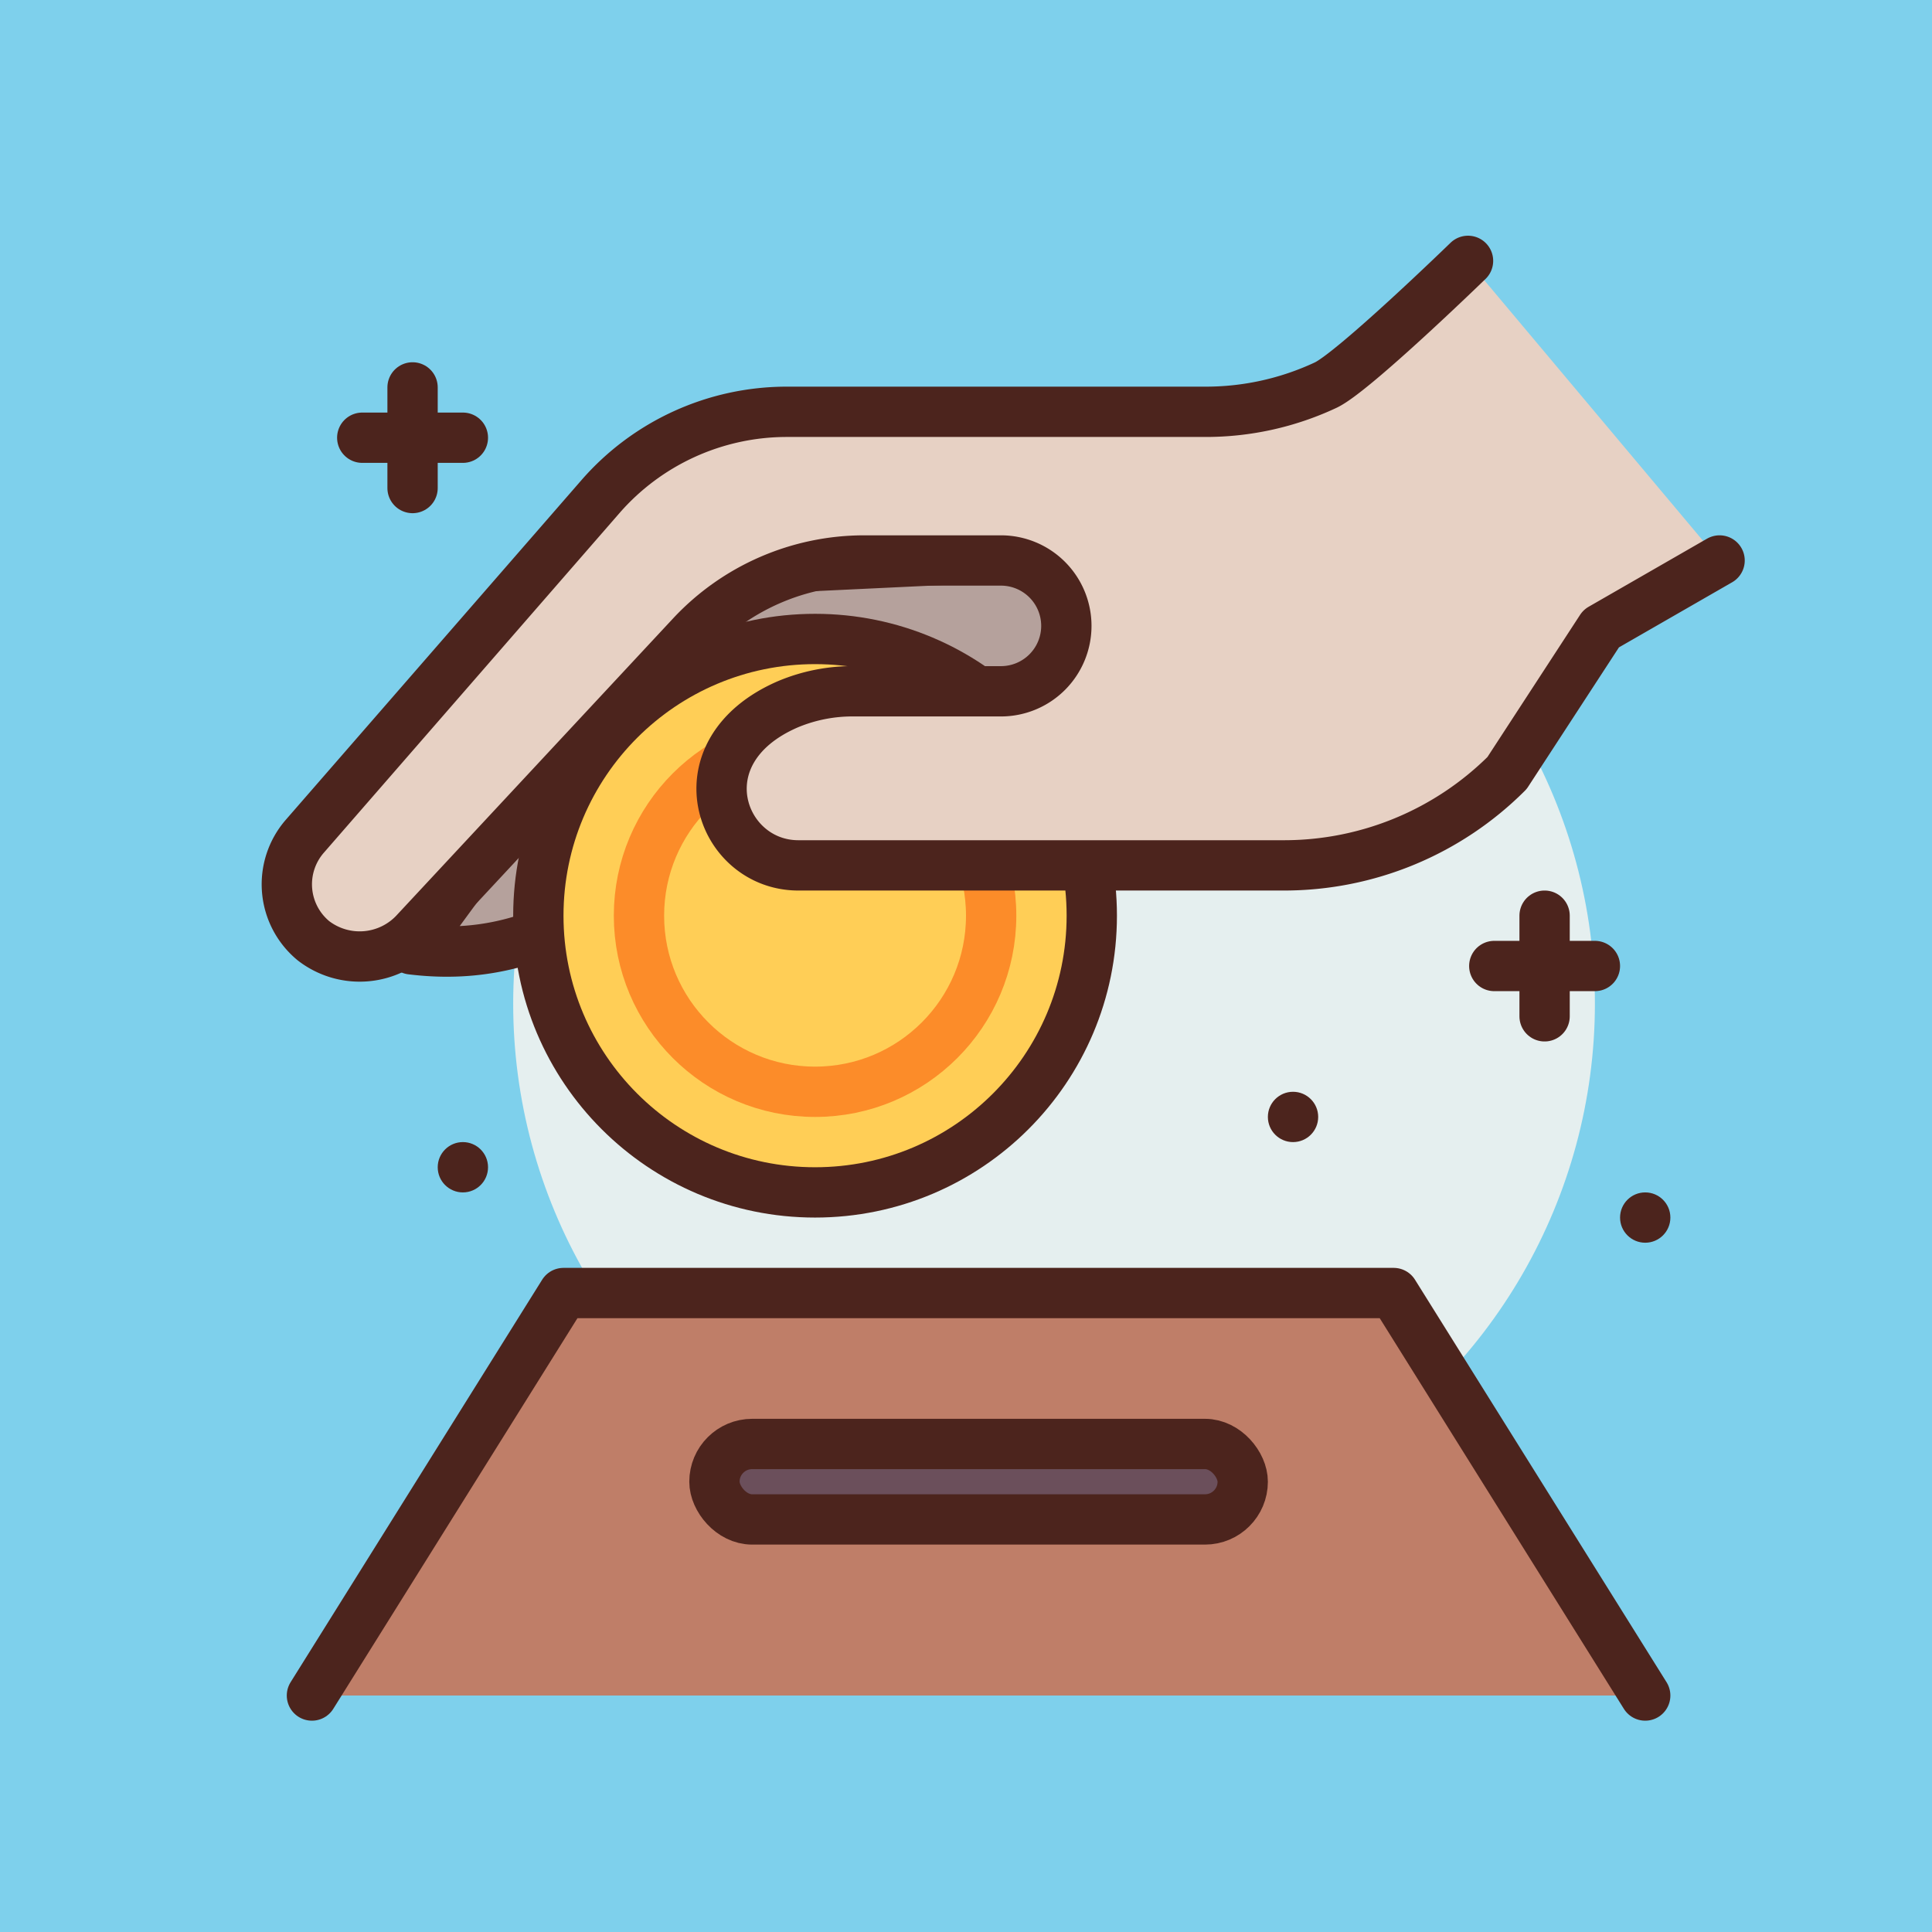 <!DOCTYPE svg PUBLIC "-//W3C//DTD SVG 1.1//EN" "http://www.w3.org/Graphics/SVG/1.1/DTD/svg11.dtd">
<!-- Uploaded to: SVG Repo, www.svgrepo.com, Transformed by: SVG Repo Mixer Tools -->
<svg width="800px" height="800px" viewBox="-6.4 -6.4 76.80 76.80" xmlns="http://www.w3.org/2000/svg" fill="#000000">
<g id="SVGRepo_bgCarrier" stroke-width="0">
<rect x="-6.4" y="-6.4" width="76.80" height="76.80" rx="0" fill="#7ed0ec" strokewidth="0"/>
</g>
<g id="SVGRepo_tracerCarrier" stroke-linecap="round" stroke-linejoin="round"/>
<g id="SVGRepo_iconCarrier"> <title>donations</title> <g id="donations"> <circle cx="35.5" cy="33.5" r="21.5" style="fill:#e5efef"/> <circle cx="59" cy="42" r="1" style="fill:#4c241d"/> <circle cx="45" cy="38" r="1" style="fill:#4c241d"/> <circle cx="12" cy="40" r="1" style="fill:#4c241d"/> <path d="M9.956,31.338l.159.018c5.748.638,8.806-3.173,13.841-6.018L40.41,19.853a2.261,2.261,0,0,0,1.546-2.144h0a2.26,2.26,0,0,0-2.368-2.258l-18.632.887Z" style="fill:#b5a19c;stroke:#4c241d;stroke-linecap:round;stroke-linejoin:round;stroke-width:2px"/> <circle cx="26" cy="30" r="11" style="fill:#ffce56;stroke:#4c241d;stroke-linecap:round;stroke-linejoin:round;stroke-width:2px"/> <circle cx="26" cy="30" r="7" style="fill:none;stroke:#fc8c29;stroke-linecap:round;stroke-linejoin:round;stroke-width:2px"/> <path d="M51.956,3.97S47.411,8.384,46.3,8.908A11.227,11.227,0,0,1,41.531,9.97H24.878a9.827,9.827,0,0,0-7.412,3.375L5.715,26.845A2.908,2.908,0,0,0,6.065,31a3.008,3.008,0,0,0,4.073-.378L21.082,18.871a9.39,9.39,0,0,1,6.871-2.991h5.436a2.6,2.6,0,0,1,2.6,2.6h0a2.6,2.6,0,0,1-2.6,2.6H27.563a6.632,6.632,0,0,0-2.637.513C20.593,23.465,22.211,28,25.335,28H44.644a12.535,12.535,0,0,0,8.864-3.672l3.741-5.741,4.707-2.707" style="fill:#e7d1c4;stroke:#4c241d;stroke-linecap:round;stroke-linejoin:round;stroke-width:2px"/> <polyline points="6 61 16 45 49 45 59 61" style="fill:#bf7e68;stroke:#4c241d;stroke-linecap:round;stroke-linejoin:round;stroke-width:2px"/> <rect x="22" y="51" width="21" height="3" rx="1.5" ry="1.5" style="fill:#6b4f5b;stroke:#4c241d;stroke-linecap:round;stroke-linejoin:round;stroke-width:2px"/> <line x1="55" y1="30" x2="55" y2="34" style="fill:none;stroke:#4c241d;stroke-linecap:round;stroke-linejoin:round;stroke-width:2px"/> <line x1="53" y1="32" x2="57" y2="32" style="fill:none;stroke:#4c241d;stroke-linecap:round;stroke-linejoin:round;stroke-width:2px"/> <line x1="10" y1="9" x2="10" y2="13" style="fill:none;stroke:#4c241d;stroke-linecap:round;stroke-linejoin:round;stroke-width:2px"/> <line x1="8" y1="11" x2="12" y2="11" style="fill:none;stroke:#4c241d;stroke-linecap:round;stroke-linejoin:round;stroke-width:2px"/> </g> </g>
</svg>